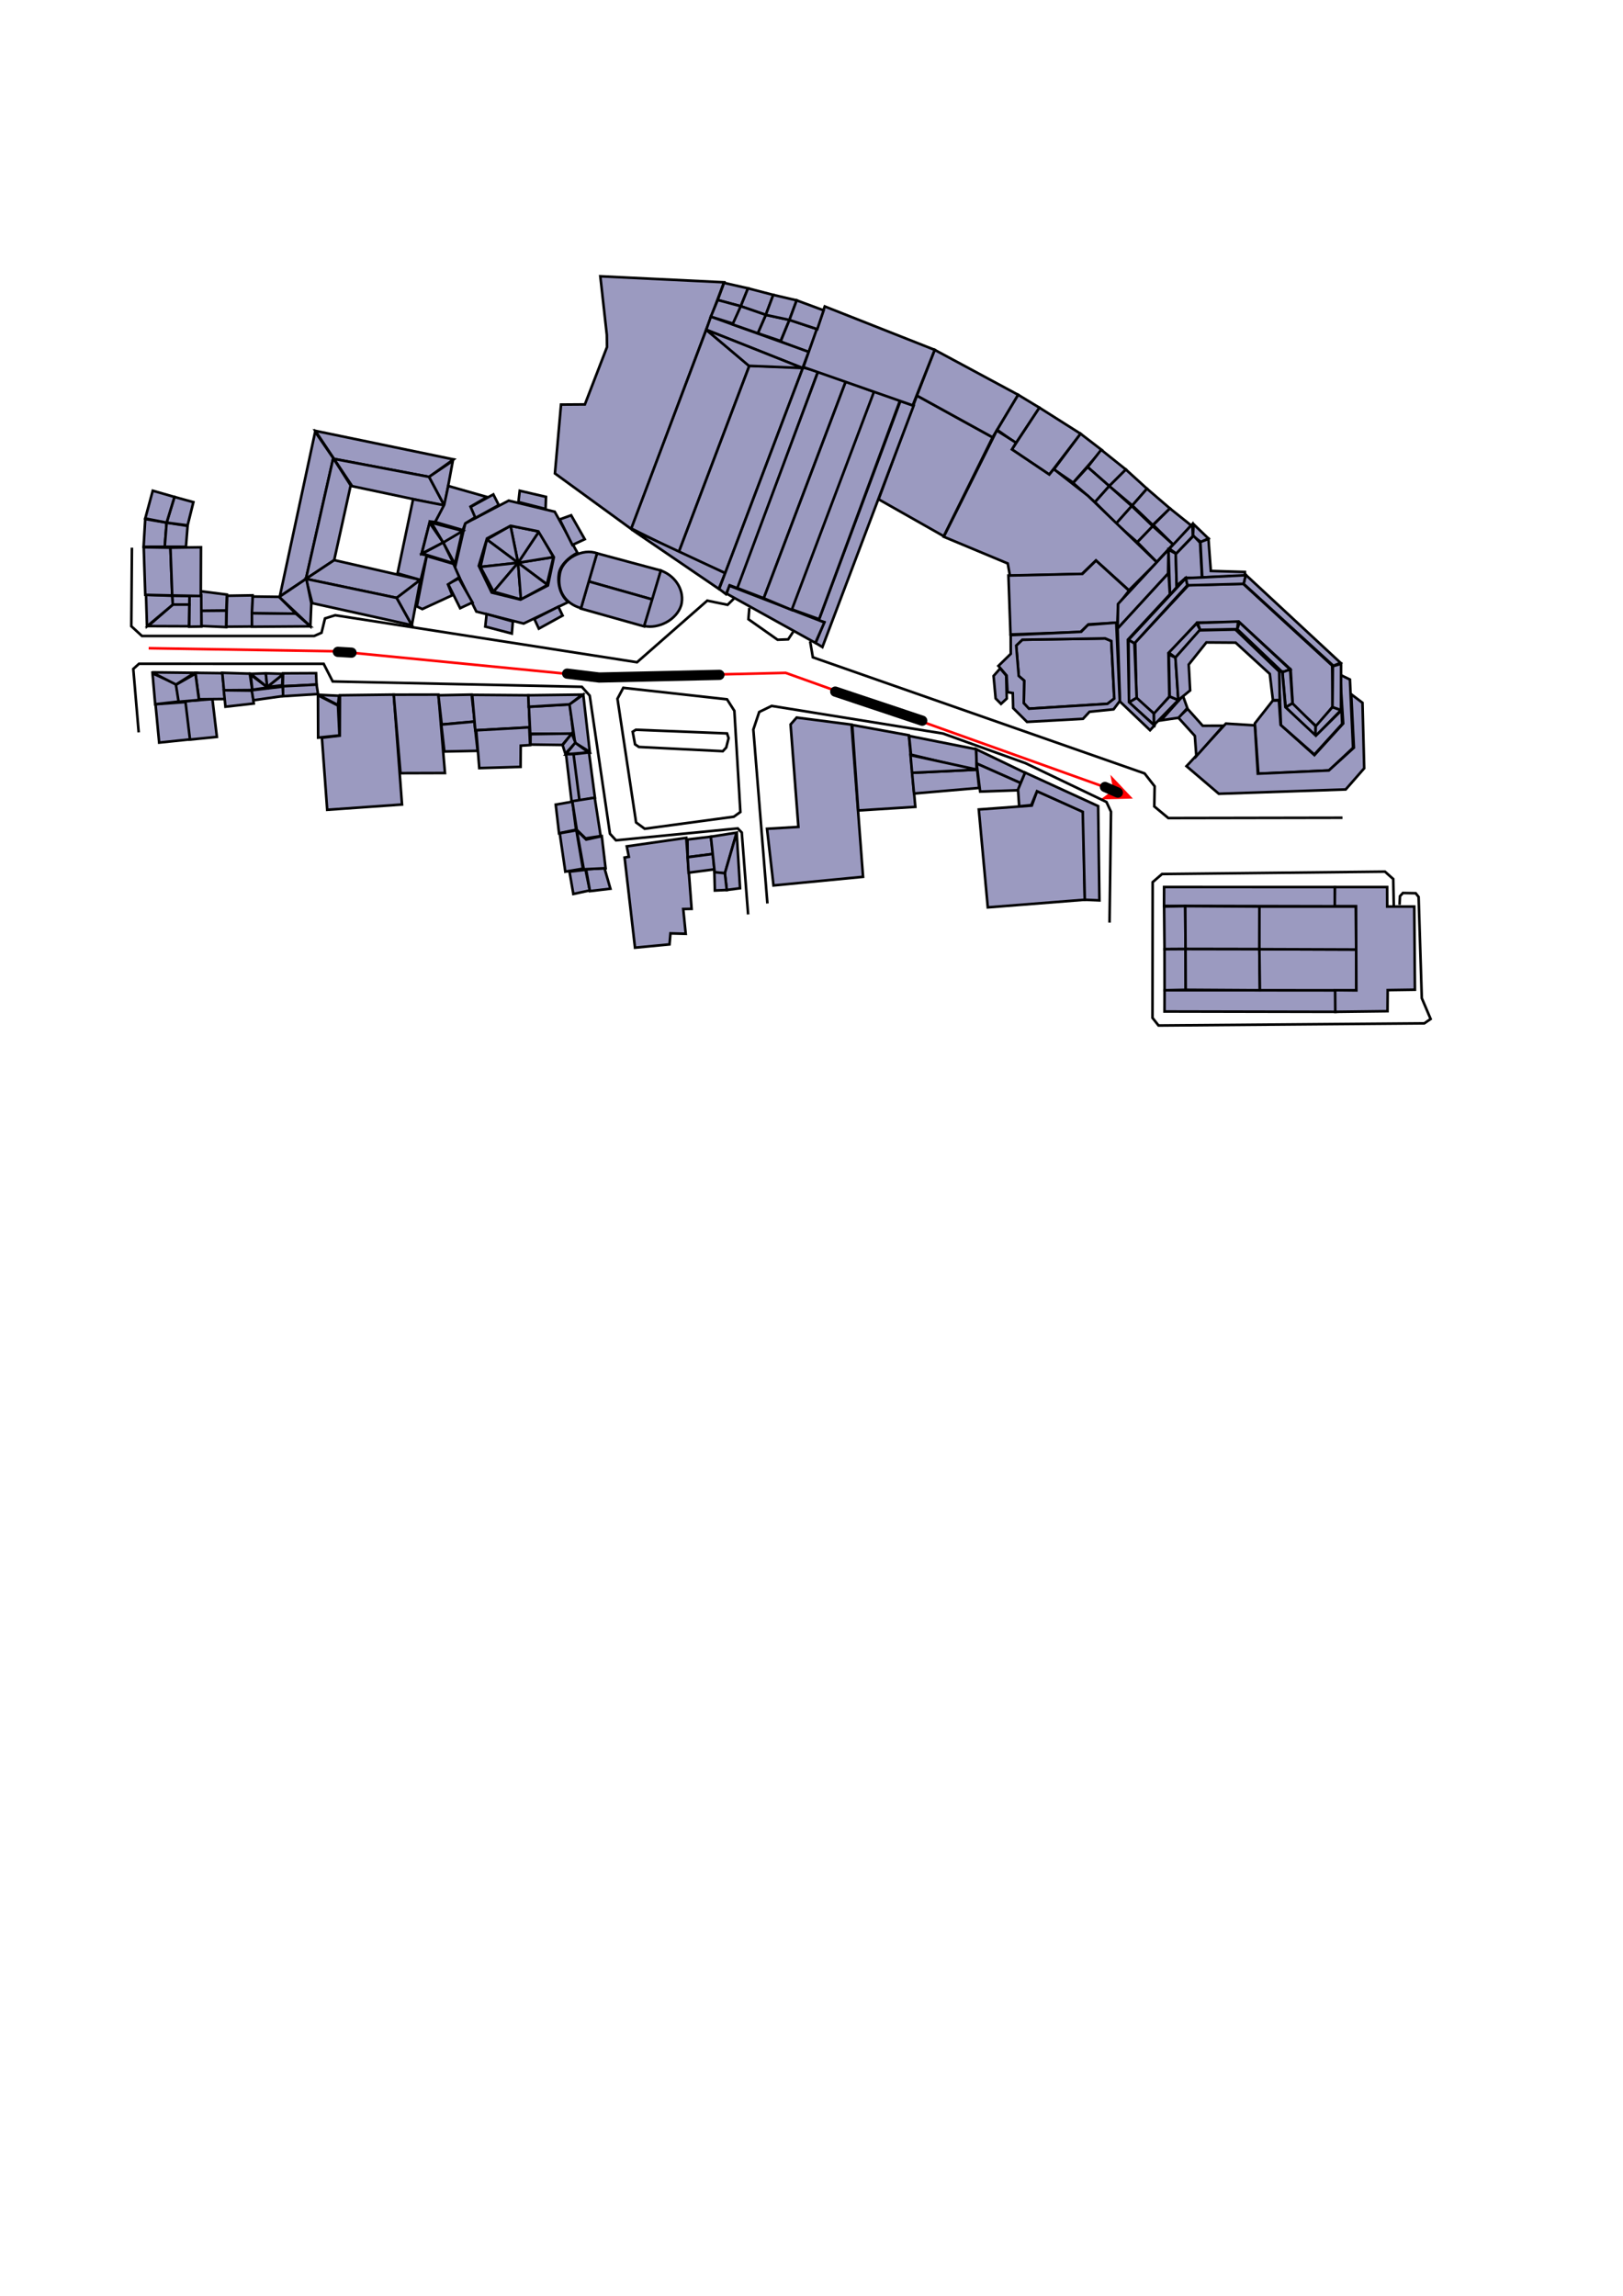 <?xml version="1.0" encoding="UTF-8" standalone="no"?>
<!DOCTYPE svg PUBLIC "-//W3C//DTD SVG 20010904//EN"
"http://www.w3.org/TR/2001/REC-SVG-20010904/DTD/svg10.dtd">
<!-- Created with Sodipodi ("http://www.sodipodi.com/") -->
<svg
   id="svg3212"
   sodipodi:version="0.32"
   width="210mm"
   height="297mm"
   sodipodi:docbase="/home/fs/These/these-0.4/img/interp/xn"
   sodipodi:docname="xn-desc-hh.svg"
   xmlns="http://www.w3.org/2000/svg"
   xmlns:sodipodi="http://sodipodi.sourceforge.net/DTD/sodipodi-0.dtd"
   xmlns:xlink="http://www.w3.org/1999/xlink"
   xmlns:inkscape="http://www.inkscape.org/namespaces/inkscape"
   inkscape:version="0.38cvs">
  <defs
     id="defs3214">
    <defs
       id="defs19246">
      <linearGradient
         id="linearGradient19247">
        <stop
           style="stop-color:#000;stop-opacity:1;"
           offset="0"
           id="stop19248" />
        <stop
           style="stop-color:#fff;stop-opacity:1;"
           offset="1"
           id="stop19249" />
      </linearGradient>
      <linearGradient
         xlink:href="#linearGradient2865"
         id="linearGradient19250" />
      <linearGradient
         xlink:href="#linearGradient2865"
         id="linearGradient19251" />
      <linearGradient
         xlink:href="#linearGradient2865"
         id="linearGradient19252" />
      <linearGradient
         xlink:href="#linearGradient2865"
         id="linearGradient19253" />
      <linearGradient
         xlink:href="#linearGradient2865"
         id="linearGradient19254" />
      <linearGradient
         xlink:href="#linearGradient2865"
         id="linearGradient19255" />
      <linearGradient
         xlink:href="#linearGradient2865"
         id="linearGradient19256" />
    </defs>
    <sodipodi:namedview
       id="namedview19257"
       showgrid="true"
       snaptogrid="false"
       showborder="false" />
  </defs>
  <sodipodi:namedview
     id="base"
     showgrid="true"
     snaptogrid="false"
     inkscape:zoom="1.4824113"
     inkscape:cx="305.53326"
     inkscape:cy="587.27190"
     inkscape:window-width="846"
     inkscape:window-height="818"
     inkscape:window-x="11"
     inkscape:window-y="9"
     gridspacingx="5.5mm"
     gridoriginx="-1.5mm"
     gridoriginy="-1mm" />
  <path
     style="fill:#ff0000;fill-rule:evenodd;stroke-width:1pt;"
     d="M 543.022,378.831 L 553.987,390.45 L 538.259,390.856 L 544.426,386.226 L 543.022,378.831 z "
     id="path3294"
     sodipodi:nodetypes="ccccc" />
  <g
     id="g4040">
    <g
       id="g4028">
      <g
         id="g3017"
         style="">
        <path
           style="fill:none;fill-rule:evenodd;stroke:#000000;stroke-width:1pt;"
           d="M 108.022,435.686 L 18.451,435.842 L 11.26,429.859 L 11.44,419.532 L 6.26,412.89 L -164.326,353.199 L -165.722,344.943"
           id="path19268"
           sodipodi:nodetypes="ccccccc"
           transform="matrix(0.951,0,0,0.951,553.782,-14.501)" />
        <path
           style="fill:none;fill-rule:evenodd;stroke:#000000;stroke-width:1pt;"
           d="M 56.879 350.821 L 54.322 354.663 L 48.88 354.869 L 33.887 344.325 L 34.349 338.519 "
           id="path19269"
           sodipodi:nodetypes="ccccc"
           transform="matrix(0.951,0,0,0.951,333.784,-24.676)" />
        <path
           style="fill:none;fill-rule:evenodd;stroke:#000000;stroke-width:1pt;"
           d="M 57.214,350.821 L 53.987,353.993 L 43.52,351.854 L 7.422,383.52 L -147.787,359.345 L -153.032,360.992 L -154.816,368.348 L -158.613,370.019 L -247.164,370.016 L -252.635,364.988 L -252.328,324.619"
           id="path19270"
           sodipodi:nodetypes="ccccccccccs"
           transform="matrix(0.951,0,0,0.951,304.471,-40.926)" />
      </g>
      <g
         id="g3392">
        <path
           style="fill:none;fill-rule:evenodd;stroke:#000000;stroke-width:1pt;"
           d="M 380.476,422.841 L 377.209,380.719 L 375.138,378.598 L 312.514,384.726 L 309.428,381.344 L 299.018,310.356 L 294.964,305.803 L 166.853,303.051 L 162.212,293.99 L 67.245,293.967 L 64.311,296.625 L 67.092,329.228"
           id="path19262"
           sodipodi:nodetypes="cccccccccccc"
           transform="matrix(0.951,0,0,0.951,4.021,44.99)" />
        <path
           style="fill:none;fill-rule:evenodd;stroke:#000000;stroke-width:1pt;"
           d="M 140.874 375.462 L 141.103 371.018 L 142.601 369.366 L 149.176 369.492 L 150.675 371.395 L 152.314 423.446 L 156.858 434.154 L 153.603 436.389 L 16.941 437.502 L 13.835 433.575 L 13.922 363.792 L 18.744 359.622 L 133.377 358.386 L 137.645 362.208 L 137.912 376.116 "
           id="path19264"
           sodipodi:nodetypes="ccccccccccccccc"
           transform="matrix(0.951,0,0,0.951,550.453,85.352)" />
        <path
           style="fill:none;fill-rule:evenodd;stroke:#000000;stroke-width:1pt;"
           d="M 10.575,432.482 L 3.344,343.067 L 6.366,334.027 L 12.771,330.914 L 100.826,345.099 L 143.328,360.376 L 184.932,380.311 L 187.256,385.319 L 186.518,442.3"
           id="path19263"
           sodipodi:nodetypes="ccccccccc"
           transform="matrix(0.951,0,0,0.951,365.229,30.454)" />
        <g
           id="g19285"
           transform="matrix(0.951,0,0,0.951,18.126,42.378)"
           style="">
          <path
             style="fill:none;fill-rule:evenodd;stroke:black;stroke-opacity:1;stroke-width:1pt;stroke-linejoin:miter;stroke-linecap:butt;fill-opacity:1;"
             d="M 4.422 339.294 L 7.411 333.679 L 60.769 339.598 L 64.534 345.516 L 67.629 397.53 L 64.255 399.95 L 18.427 406.137 L 13.996 402.898 L 4.422 339.294 z "
             id="path19286"
             sodipodi:nodetypes="ccccccccc"
             transform="translate(294.038,-24.608)" />
          <path
             style="fill:none;fill-rule:evenodd;stroke:black;stroke-opacity:1;stroke-width:1pt;stroke-linejoin:miter;stroke-linecap:butt;fill-opacity:1;"
             d="M 12.239 356.274 L 13.88 355.241 L 60.769 357.117 L 61.569 359.531 L 60.352 364.378 L 58.595 366.259 L 15.462 364.09 L 13.457 362.738 L 12.239 356.274 z "
             id="path19287"
             sodipodi:nodetypes="ccccccccc"
             transform="translate(294.038,-24.608)" />
        </g>
      </g>
    </g>
    <g
       id="g3840">
      <g
         id="g3399"
         style="">
        <g
           id="g19336"
           transform="matrix(0.951,0,0,0.951,18.126,42.378)"
           style="">
          <path
             style="fill:#9b9ac0;fill-rule:evenodd;stroke:#000000;stroke-opacity:1;stroke-width:1pt;stroke-linejoin:miter;stroke-linecap:butt;fill-opacity:1;"
             d="M 514.02 238.665 L 513.94 248.552 L 426.136 248.379 L 426.165 238.656 L 514.02 238.665 z "
             id="path19337"
             sodipodi:nodetypes="ccccc"
             transform="translate(153.392,172.836)" />
          <path
             style="fill:#9b9ac0;fill-rule:evenodd;stroke:#000000;stroke-opacity:1;stroke-width:1pt;stroke-linejoin:miter;stroke-linecap:butt;fill-opacity:1;"
             d="M 514.259 238.665 L 514.418 249.747 L 426.375 249.574 L 426.404 238.656 L 514.259 238.665 z "
             id="path19338"
             sodipodi:nodetypes="ccccc"
             transform="translate(153.392,225.915)" />
          <path
             style="fill:#9b9ac0;fill-rule:evenodd;stroke:#000000;stroke-opacity:1;stroke-width:1pt;stroke-linejoin:miter;stroke-linecap:butt;fill-opacity:1;"
             d="M 437.032 195.389 L 437.191 217.469 L 426.375 217.535 L 426.165 195.619 L 437.032 195.389 z "
             id="path19339"
             sodipodi:nodetypes="ccccc"
             transform="translate(153.392,225.915)" />
          <path
             style="fill:#9b9ac0;fill-rule:evenodd;stroke:#000000;stroke-opacity:1;stroke-width:1pt;stroke-linejoin:miter;stroke-linecap:butt;fill-opacity:1;"
             d="M 437.271 238.426 L 437.191 217.469 L 426.375 217.535 L 426.404 238.656 L 437.271 238.426 z "
             id="path19340"
             sodipodi:nodetypes="ccccc"
             transform="translate(153.392,225.915)" />
          <path
             style="fill:#9b9ac0;fill-rule:evenodd;stroke:#000000;stroke-opacity:1;stroke-width:1pt;stroke-linejoin:miter;stroke-linecap:butt;fill-opacity:1;"
             d="M 437.032 195.389 L 437.191 217.469 L 475.15 217.535 L 475.179 195.619 L 437.032 195.389 z "
             id="path19341"
             sodipodi:nodetypes="ccccc"
             transform="translate(153.392,225.915)" />
          <path
             style="fill:#9b9ac0;fill-rule:evenodd;stroke:#000000;stroke-opacity:1;stroke-width:1pt;stroke-linejoin:miter;stroke-linecap:butt;fill-opacity:1;"
             d="M 437.271 238.426 L 437.191 217.469 L 475.15 217.535 L 475.418 238.656 L 437.271 238.426 z "
             id="path19342"
             sodipodi:nodetypes="ccccc"
             transform="translate(153.392,225.915)" />
          <path
             style="fill:#9b9ac0;fill-rule:evenodd;stroke:#000000;stroke-opacity:1;stroke-width:1pt;stroke-linejoin:miter;stroke-linecap:butt;fill-opacity:1;"
             d="M 525.018 238.665 L 524.938 217.708 L 475.15 217.535 L 475.418 238.656 L 525.018 238.665 z "
             id="path19343"
             sodipodi:nodetypes="ccccc"
             transform="translate(153.392,225.915)" />
          <path
             style="fill:#9b9ac0;fill-rule:evenodd;stroke:#000000;stroke-opacity:1;stroke-width:1pt;stroke-linejoin:miter;stroke-linecap:butt;fill-opacity:1;"
             d="M 524.779 195.628 L 524.938 217.708 L 475.15 217.535 L 475.179 195.619 L 524.779 195.628 z "
             id="path19344"
             sodipodi:nodetypes="ccccc"
             transform="translate(153.392,225.915)" />
          <path
             style="fill:#9b9ac0;fill-rule:evenodd;stroke:#000000;stroke-opacity:1;stroke-width:1pt;stroke-linejoin:miter;stroke-linecap:butt;fill-opacity:1;"
             d="M 514.02 185.586 L 513.94 195.41 L 524.859 195.431 L 525.018 238.727 L 514.099 238.618 L 514.179 249.747 L 541.049 249.421 L 541.14 238.575 L 555.141 238.376 L 554.797 195.619 L 540.897 195.621 L 540.864 185.582 L 514.02 185.586 z "
             id="path19345"
             sodipodi:nodetypes="ccccccccccccc"
             transform="translate(153.392,225.915)" />
        </g>
        <g
           id="g2962"
           style="">
          <path
             style="fill:#9b9ac0;fill-rule:evenodd;stroke:#000000;stroke-width:1pt;"
             d="M 148.898 371.784 L 187.373 369.066 L 183.14 312.555 L 155.442 312.895 L 155.363 333.664 L 146.185 334.751 L 148.898 371.784 z "
             id="path19410"
             sodipodi:nodetypes="ccccccc"
             transform="matrix(0.951,0,0,0.951,18.406,42.378)" />
          <path
             style="fill:#9b9ac0;fill-rule:evenodd;stroke:#000000;stroke-width:1pt;"
             d="M 137.124 309.38 L 159.998 309.312 L 156.648 268.99 L 133.66 269.036 L 137.124 309.38 z "
             id="path19411"
             sodipodi:nodetypes="ccccc"
             transform="matrix(0.951,0,0,0.951,65.439,83.811)" />
          <path
             style="fill:#9b9ac0;fill-rule:evenodd;stroke:#000000;stroke-width:1pt;"
             d="M 135.358 284.065 L 152.345 282.525 L 150.761 268.696 L 133.66 269.036 L 135.358 284.065 z "
             id="path19412"
             sodipodi:nodetypes="ccccc"
             transform="matrix(0.951,0,0,0.951,87.276,84.091)" />
          <path
             style="fill:#9b9ac0;fill-rule:evenodd;stroke:#000000;stroke-width:1pt;"
             d="M 135.358 284.065 L 152.345 282.525 L 150.761 268.696 L 133.66 269.036 L 135.358 284.065 z "
             id="path19413"
             sodipodi:nodetypes="ccccc"
             transform="matrix(-0.951,0,0,-0.951,360.689,622.97)" />
          <path
             style="fill:#9b9ac0;fill-rule:evenodd;stroke:#000000;stroke-width:1pt;"
             d="M 123.289 282.299 L 152.345 282.525 L 150.761 264.281 L 122.769 265.798 L 123.289 282.299 z "
             id="path19414"
             sodipodi:nodetypes="ccccc"
             transform="matrix(-0.951,0,0,-0.951,375.807,608.412)" />
          <path
             style="fill:#9b9ac0;fill-rule:evenodd;stroke:#000000;stroke-width:1pt;"
             d="M 132.12 283.771 L 153.228 282.525 L 152.527 268.696 L 130.422 268.742 L 132.12 283.771 z "
             id="path19415"
             sodipodi:nodetypes="ccccc"
             transform="matrix(-0.951,0,0,-0.951,404.363,614.291)" />
          <path
             style="fill:#9b9ac0;fill-rule:evenodd;stroke:#000000;stroke-width:1pt;"
             d="M 126.233 284.36 L 153.522 282.819 L 151.938 263.398 L 130.716 264.032 L 130.626 274.928 L 125.825 275.226 L 126.233 284.36 z "
             id="path19416"
             sodipodi:nodetypes="ccccccc"
             transform="matrix(-0.951,0,0,-0.951,378.886,626.049)" />
          <path
             style="fill:#9b9ac0;fill-rule:evenodd;stroke:#000000;stroke-width:1pt;"
             d="M 134.769 284.654 L 155.877 283.408 L 162.241 278.41 L 134.543 278.75 L 134.769 284.654 z "
             id="path19417"
             sodipodi:nodetypes="ccccc"
             transform="matrix(0.951,0,0,0.951,130.389,74.853)" />
          <path
             style="fill:#9b9ac0;fill-rule:evenodd;stroke:#000000;stroke-width:1pt;"
             d="M 134.769 297.606 L 142.337 302.247 L 138.987 272.817 L 131.894 277.867 L 134.769 297.606 z "
             id="path19418"
             sodipodi:nodetypes="ccccc"
             transform="matrix(0.951,0,0,0.951,153.065,80.172)" />
          <path
             style="fill:#9b9ac0;fill-rule:evenodd;stroke:#000000;stroke-width:1pt;"
             d="M 134.475 284.065 L 150.873 284.291 L 155.765 278.41 L 134.543 278.75 L 134.475 284.065 z "
             id="path19419"
             sodipodi:nodetypes="ccccc"
             transform="matrix(0.951,0,0,0.951,131.509,93.89)" />
          <path
             style="fill:#9b9ac0;fill-rule:evenodd;stroke:#000000;stroke-width:1pt;"
             d="M 210.419 240.206 L 215.632 234.545 L 213.754 229.841 L 209.015 235.774 L 210.419 240.206 z "
             id="path19420"
             sodipodi:nodetypes="ccccc"
             transform="matrix(0.951,0,0,0.951,76.357,140.083)" />
          <path
             style="fill:#9b9ac0;fill-rule:evenodd;stroke:#000000;stroke-width:1pt;"
             d="M 172.741 249.332 L 184.43 248.38 L 177.519 243.427 L 172.741 249.332 z "
             id="path19421"
             sodipodi:nodetypes="cccc"
             transform="matrix(0.951,0,0,0.951,112.472,131.684)" />
          <path
             style="fill:#9b9ac0;fill-rule:evenodd;stroke:#000000;stroke-width:1pt;"
             d="M 207.475 248.154 L 215.632 246.614 L 212.577 223.365 L 204.305 224.294 L 207.475 248.154 z "
             id="path19422"
             sodipodi:nodetypes="ccccc"
             transform="matrix(0.951,0,0,0.951,85.876,155.48)" />
          <path
             style="fill:#9b9ac0;fill-rule:evenodd;stroke:#000000;stroke-width:1pt;"
             d="M 211.596 247.271 L 215.632 246.614 L 212.577 222.776 L 208.72 222.822 L 211.596 247.271 z "
             id="path19423"
             sodipodi:nodetypes="ccccc"
             transform="matrix(0.951,0,0,0.951,78.317,156.88)" />
          <path
             style="fill:#9b9ac0;fill-rule:evenodd;stroke:#000000;stroke-width:1pt;"
             d="M 210.419 237.557 L 219.164 235.723 L 217.287 221.304 L 208.72 222.822 L 210.419 237.557 z "
             id="path19424"
             sodipodi:nodetypes="ccccc"
             transform="matrix(0.951,0,0,0.951,73.278,181.516)" />
          <path
             style="fill:#9b9ac0;fill-rule:evenodd;stroke:#000000;stroke-width:1pt;"
             d="M 211.596 239.323 L 220.636 237.784 L 217.287 218.066 L 208.72 219.584 L 211.596 239.323 z "
             id="path19425"
             sodipodi:nodetypes="ccccc"
             transform="matrix(0.951,0,0,0.951,75.237,198.594)" />
          <path
             style="fill:#9b9ac0;fill-rule:evenodd;stroke:#000000;stroke-width:1pt;"
             d="M 207.77 235.497 L 212.289 239.878 L 220.047 238.667 L 216.993 218.949 L 205.482 220.762 L 207.77 235.497 z "
             id="path19426"
             sodipodi:nodetypes="cccccc"
             transform="matrix(0.951,0,0,0.951,84.476,181.796)" />
          <path
             style="fill:#9b9ac0;fill-rule:evenodd;stroke:#000000;stroke-width:1pt;"
             d="M 223.959 235.202 L 232.41 233.368 L 230.239 222.776 L 221.966 223.705 L 223.959 235.202 z "
             id="path19427"
             sodipodi:nodetypes="ccccc"
             transform="matrix(0.951,0,0,0.951,67.399,213.431)" />
          <path
             style="fill:#9b9ac0;fill-rule:evenodd;stroke:#000000;stroke-width:1pt;"
             d="M 204.238 236.674 L 214.749 235.429 L 211.694 224.836 L 202.244 225.471 L 204.238 236.674 z "
             id="path19428"
             sodipodi:nodetypes="ccccc"
             transform="matrix(0.951,0,0,0.951,94.275,210.632)" />
          <path
             style="fill:#9b9ac0;fill-rule:evenodd;stroke:#000000;stroke-width:1pt;"
             d="M 189.814 234.614 L 194.628 229.87 L 202.68 231.602 L 204.63 215.122 L 193.413 214.581 L 189.814 234.614 z "
             id="path19432"
             sodipodi:nodetypes="cccccc"
             transform="matrix(0.951,0,0,-0.951,101.553,629.096)" />
          <path
             style="fill:#9b9ac0;fill-rule:evenodd;stroke:#000000;stroke-width:1pt;"
             d="M 198.236 232.58 L 212.279 231.182 L 209.985 211.736 L 195.844 212.845 L 198.236 232.58 z "
             id="path19466"
             sodipodi:nodetypes="ccccc"
             transform="matrix(0.951,0,0,0.951,-95.818,140.447)" />
          <path
             style="fill:#9b9ac0;fill-rule:evenodd;stroke:#000000;stroke-width:1pt;"
             d="M 203.618 232.58 L 219.455 230.926 L 217.16 211.736 L 201.738 212.845 L 203.618 232.58 z "
             id="path19467"
             sodipodi:nodetypes="ccccc"
             transform="matrix(0.951,0,0,0.951,-115.803,141.909)" />
          <path
             style="fill:#9b9ac0;fill-rule:evenodd;stroke:#000000;stroke-width:1pt;"
             d="M 207.205 233.349 L 220.48 233.232 L 219.21 219.937 L 205.325 219.764 L 207.205 233.349 z "
             id="path19468"
             sodipodi:nodetypes="ccccc"
             transform="matrix(0.951,0,0,0.951,-99.717,119.975)" />
          <path
             style="fill:#9b9ac0;fill-rule:evenodd;stroke:#000000;stroke-width:1pt;"
             d="M 213.611 233.349 L 225.861 231.951 L 224.335 223.012 L 212.244 217.458 L 213.611 233.349 z "
             id="path19469"
             sodipodi:nodetypes="ccccc"
             transform="matrix(0.951,0,0,0.951,-127.257,122.412)" />
          <path
             style="fill:#9b9ac0;fill-rule:evenodd;stroke:#000000;stroke-width:1pt;"
             d="M 209.768 234.118 L 220.224 233.232 L 218.441 219.681 L 208.4 225.402 L 209.768 234.118 z "
             id="path19470"
             sodipodi:nodetypes="ccccc"
             transform="matrix(0.951,0,0,0.951,-112.147,120.462)" />
          <path
             style="fill:#9b9ac0;fill-rule:evenodd;stroke:#000000;stroke-width:1pt;"
             d="M 203.874 240.012 L 218.43 239.895 L 217.16 231.468 L 203.019 231.039 L 203.874 240.012 z "
             id="path19471"
             sodipodi:nodetypes="ccccc"
             transform="matrix(0.951,0,0,0.951,-84.363,109.251)" />
          <path
             style="fill:#9b9ac0;fill-rule:evenodd;stroke:#000000;stroke-width:1pt;"
             d="M 203.361 215.411 L 217.917 213.757 L 217.16 207.124 L 202.506 206.952 L 203.361 215.411 z "
             id="path19472"
             sodipodi:nodetypes="ccccc"
             transform="matrix(0.951,0,0,0.951,-83.145,140.69)" />
          <path
             style="fill:#9b9ac0;fill-rule:evenodd;stroke:#000000;stroke-width:1pt;"
             d="M 202.08 242.062 L 219.455 241.176 L 219.21 235.312 L 202.25 235.395 L 202.08 242.062 z "
             id="path19473"
             sodipodi:nodetypes="ccccc"
             transform="matrix(0.951,0,0,0.951,-53.899,105.352)" />
          <path
             style="fill:#9b9ac0;fill-rule:evenodd;stroke:#000000;stroke-width:1pt;"
             d="M 201.311 234.118 L 219.455 232.976 L 218.698 228.137 L 201.481 228.989 L 201.311 234.118 z "
             id="path19474"
             sodipodi:nodetypes="ccccc"
             transform="matrix(0.951,0,0,0.951,-53.168,117.781)" />
          <path
             style="fill:#9b9ac0;fill-rule:evenodd;stroke:#000000;stroke-width:1pt;"
             d="M 201.824 225.149 L 217.149 222.982 L 216.904 218.143 L 200.969 220.02 L 201.824 225.149 z "
             id="path19475"
             sodipodi:nodetypes="ccccc"
             transform="matrix(0.951,0,0,0.951,-68.034,128.261)" />
          <path
             style="fill:#9b9ac0;fill-rule:evenodd;stroke:#000000;stroke-width:1pt;"
             d="M 216.43 235.399 L 227.399 234.257 L 226.641 218.912 L 216.344 213.614 L 216.43 235.399 z "
             id="path19476"
             sodipodi:nodetypes="ccccc"
             transform="matrix(0.951,0,0,0.951,-50.243,136.791)" />
          <path
             style="fill:#9b9ac0;fill-rule:evenodd;stroke:#000000;stroke-width:1pt;"
             d="M 210.28 243.343 L 218.174 242.201 L 209.425 235.652 L 210.28 243.343 z "
             id="path19477"
             sodipodi:nodetypes="cccc"
             transform="matrix(0.951,0,0,0.951,-76.564,105.839)" />
          <path
             style="fill:#9b9ac0;fill-rule:evenodd;stroke:#000000;stroke-width:1pt;"
             d="M 216.43 247.443 L 217.149 254.501 L 208.656 247.696 L 216.43 247.443 z "
             id="path19478"
             sodipodi:nodetypes="cccc"
             transform="matrix(0.951,0,0,0.951,-75.833,93.897)" />
          <path
             style="fill:#9b9ac0;fill-rule:evenodd;stroke:#000000;stroke-width:1pt;"
             d="M 216.43 247.443 L 217.149 254.501 L 225.569 247.696 L 216.43 247.443 z "
             id="path19479"
             sodipodi:nodetypes="cccc"
             transform="matrix(0.951,0,0,0.951,-75.833,93.897)" />
          <path
             style="fill:#9b9ac0;fill-rule:evenodd;stroke:#000000;stroke-width:1pt;"
             d="M 224.886 253.593 L 217.149 254.501 L 225.056 248.209 L 224.886 253.593 z "
             id="path19480"
             sodipodi:nodetypes="cccc"
             transform="matrix(0.951,0,0,0.951,-75.833,93.897)" />
          <path
             style="fill:#9b9ac0;fill-rule:evenodd;stroke:#000000;stroke-width:1pt;"
             d="M 179.786 247.187 L 170.255 253.22 L 157.918 246.928 L 179.786 247.187 z "
             id="path19481"
             sodipodi:nodetypes="cccc"
             transform="matrix(0.951,0,0,0.951,-75.833,93.897)" />
          <path
             style="fill:#9b9ac0;fill-rule:evenodd;stroke:#000000;stroke-width:1pt;"
             d="M 254.099 258.975 L 253.537 263.726 L 243.25 258.459 L 254.099 258.975 z "
             id="path19482"
             sodipodi:nodetypes="cccc"
             transform="matrix(0.951,0,0,0.951,-75.833,93.897)" />
        </g>
        <g
           id="g3000">
          <path
             style="fill:#9b9ac0;fill-rule:evenodd;stroke:#000000;stroke-width:1pt;"
             d="M 248.097 228.432 L 230.35 230.131 L 224.996 183.772 L 227.176 183.405 L 226.118 178.034 L 256.7 173.664 L 259.463 210.173 L 255.15 210.249 L 256.429 222.982 L 248.584 222.763 L 248.097 228.432 z "
             id="path19489"
             sodipodi:nodetypes="ccccccccccc"
             transform="matrix(0.951,0,0,0.951,91.475,244.507)" />
          <path
             style="fill:#9b9ac0;fill-rule:evenodd;stroke:#000000;stroke-width:1pt;"
             d="M 270.468 181.923 L 257.432 183.622 L 257.32 174.502 L 269.358 173.075 L 270.468 181.923 z "
             id="path19492"
             sodipodi:nodetypes="ccccc"
             transform="matrix(0.951,0,0,0.951,91.475,244.507)" />
          <path
             style="fill:#9b9ac0;fill-rule:evenodd;stroke:#000000;stroke-width:1pt;"
             d="M 270.468 181.923 L 257.432 183.622 L 257.909 191.575 L 271.124 189.853 L 270.468 181.923 z "
             id="path19493"
             sodipodi:nodetypes="ccccc"
             transform="matrix(0.951,0,0,0.951,91.475,244.507)" />
          <path
             style="fill:#9b9ac0;fill-rule:evenodd;stroke:#000000;stroke-width:1pt;"
             d="M 271.351 191.637 L 276.565 191.864 L 282.635 170.97 L 269.358 173.075 L 271.351 191.637 z "
             id="path19494"
             sodipodi:nodetypes="ccccc"
             transform="matrix(0.951,0,0,0.951,91.475,244.507)" />
          <path
             style="fill:#9b9ac0;fill-rule:evenodd;stroke:#000000;stroke-width:1pt;"
             d="M 277.533 200.468 L 276.565 191.864 L 282.635 170.97 L 284.37 199.567 L 277.533 200.468 z "
             id="path19495"
             sodipodi:nodetypes="ccccc"
             transform="matrix(0.951,0,0,0.951,91.475,244.507)" />
          <path
             style="fill:#9b9ac0;fill-rule:evenodd;stroke:#000000;stroke-width:1pt;"
             d="M 277.533 200.468 L 276.565 191.864 L 271.155 191.281 L 271.418 200.744 L 277.533 200.468 z "
             id="path19496"
             sodipodi:nodetypes="ccccc"
             transform="matrix(0.951,0,0,0.951,91.475,244.507)" />
        </g>
        <g
           id="g3007">
          <path
             style="fill:#9b9ac0;fill-rule:evenodd;stroke:#000000;stroke-width:1pt;"
             d="M 341.7 115.452 L 347.614 193.697 L 301.579 198.135 L 298.237 168.995 L 314.371 168.042 L 310.354 115.353 L 313.471 111.815 L 341.7 115.452 z "
             id="path19523"
             sodipodi:nodetypes="cccccccc"
             transform="matrix(0.951,0,0,0.951,91.475,244.507)" />
          <path
             style="fill:#9b9ac0;fill-rule:evenodd;stroke:#000000;stroke-width:1pt;"
             d="M 374.5 157.734 L 371.189 120.921 L 342.067 115.622 L 345.121 159.586 L 374.5 157.734 z "
             id="path19524"
             sodipodi:nodetypes="ccccc"
             transform="matrix(0.951,0,0,0.951,91.475,244.507)" />
          <path
             style="fill:#9b9ac0;fill-rule:evenodd;stroke:#000000;stroke-width:1pt;"
             d="M 406.019 139.027 L 405.783 128.096 L 371.28 121.26 L 372.284 130.886 L 406.019 139.027 z "
             id="path19525"
             sodipodi:nodetypes="ccccc"
             transform="matrix(0.951,0,0,0.951,91.475,244.507)" />
          <path
             style="fill:#9b9ac0;fill-rule:evenodd;stroke:#000000;stroke-width:1pt;"
             d="M 407.3 147.996 L 406.296 138.602 L 372.818 140.223 L 373.822 150.874 L 407.3 147.996 z "
             id="path19526"
             sodipodi:nodetypes="ccccc"
             transform="matrix(0.951,0,0,0.951,91.475,244.507)" />
          <path
             style="fill:#9b9ac0;fill-rule:evenodd;stroke:#000000;stroke-width:1pt;"
             d="M 406.296 138.602 L 372.818 140.223 L 372.028 131.143 L 406.296 138.602 z "
             id="path19527"
             sodipodi:nodetypes="cccc"
             transform="matrix(0.951,0,0,0.951,91.475,244.507)" />
          <path
             style="fill:#9b9ac0;fill-rule:evenodd;stroke:#000000;stroke-width:1pt;"
             d="M 406.019 135.44 L 405.783 128.096 L 430.987 140.223 L 428.66 145.492 L 406.019 135.44 z "
             id="path19528"
             sodipodi:nodetypes="ccccc"
             transform="matrix(0.951,0,0,0.951,91.475,244.507)" />
          <path
             style="fill:#9b9ac0;fill-rule:evenodd;stroke:#000000;stroke-width:1pt;"
             d="M 406.019 135.44 L 407.833 149.878 L 427.399 149.192 L 428.66 145.492 L 406.019 135.44 z "
             id="path19529"
             sodipodi:nodetypes="ccccc"
             transform="matrix(0.951,0,0,0.951,91.475,244.507)" />
          <path
             style="fill:#9b9ac0;fill-rule:evenodd;stroke:#000000;stroke-width:1pt;"
             d="M 460.857 160.296 L 461.647 205.484 L 411.768 209.412 L 407.135 159.074 L 434.403 157.073 L 437.071 149.691 L 460.857 160.296 z "
             id="path19531"
             sodipodi:nodetypes="ccccccc"
             transform="matrix(0.951,0,0,0.951,91.475,244.507)" />
          <path
             style="fill:#9b9ac0;fill-rule:evenodd;stroke:#000000;stroke-width:1pt;"
             d="M 460.601 160.296 L 461.647 205.484 L 469.169 205.825 L 468.518 157.337 L 430.967 140.111 L 427.304 148.848 L 427.906 157.445 L 434.147 156.817 L 437.071 149.691 L 460.601 160.296 z "
             id="path19532"
             sodipodi:nodetypes="cccccccccc"
             transform="matrix(0.951,0,0,0.951,91.475,244.507)" />
        </g>
      </g>
      <g
         id="g3181"
         style="">
        <g
           id="g2910">
          <g
             id="g19547"
             transform="matrix(0.951,0,0,0.951,18.126,42.378)"
             style="">
            <path
               style="fill:#9b9ac0;fill-rule:evenodd;stroke:#000000;stroke-opacity:1;stroke-width:1pt;stroke-linejoin:miter;stroke-linecap:butt;fill-opacity:1;"
               d="M 102.944 147.803 L 151.842 157.057 L 164.416 148.063 L 93.36 133.388 L 102.944 147.803 z "
               id="path19548"
               sodipodi:nodetypes="ccccc"
               transform="translate(49.746,43.565)" />
            <path
               style="fill:#9b9ac0;fill-rule:evenodd;stroke:#000000;stroke-opacity:1;stroke-width:1pt;stroke-linejoin:miter;stroke-linecap:butt;fill-opacity:1;"
               d="M 102.556 147.415 L 88.531 209.491 L 75.082 218.497 L 93.266 133.871 L 102.556 147.415 z "
               id="path19549"
               sodipodi:nodetypes="ccccc"
               transform="translate(49.746,43.565)" />
            <path
               style="fill:#9b9ac0;fill-rule:evenodd;stroke:#000000;stroke-opacity:1;stroke-width:1pt;stroke-linejoin:miter;stroke-linecap:butt;fill-opacity:1;"
               d="M 102.944 147.803 L 151.842 157.057 L 159.755 171.888 L 112.298 161.836 L 102.944 147.803 z "
               id="path19550"
               sodipodi:nodetypes="ccccc"
               transform="translate(49.746,43.565)" />
            <path
               style="fill:#9b9ac0;fill-rule:evenodd;stroke:#000000;stroke-opacity:1;stroke-width:1pt;stroke-linejoin:miter;stroke-linecap:butt;fill-opacity:1;"
               d="M 102.556 147.415 L 88.531 209.491 L 103.048 199.854 L 111.521 161.448 L 102.556 147.415 z "
               id="path19551"
               sodipodi:nodetypes="ccccc"
               transform="translate(49.746,43.565)" />
            <path
               style="fill:#9b9ac0;fill-rule:evenodd;stroke:#000000;stroke-opacity:1;stroke-width:1pt;stroke-linejoin:miter;stroke-linecap:butt;fill-opacity:1;"
               d="M 135.182 219.27 L 88.531 209.491 L 103.048 199.854 L 147.395 209.999 L 135.182 219.27 z "
               id="path19552"
               sodipodi:nodetypes="ccccc"
               transform="translate(49.746,43.565)" />
            <path
               style="fill:#9b9ac0;fill-rule:evenodd;stroke:#000000;stroke-opacity:1;stroke-width:1pt;stroke-linejoin:miter;stroke-linecap:butt;fill-opacity:1;"
               d="M 135.182 219.27 L 88.531 209.491 L 91.784 221.993 L 142.982 233.303 L 135.182 219.27 z "
               id="path19553"
               sodipodi:nodetypes="ccccc"
               transform="translate(49.746,43.565)" />
            <path
               style="fill:#9b9ac0;fill-rule:evenodd;stroke:#000000;stroke-opacity:1;stroke-width:1pt;stroke-linejoin:miter;stroke-linecap:butt;fill-opacity:1;"
               d="M 55.318 346.386 L 88.185 355.229 L 92.5 340.797 L 59.459 331.439 L 55.318 346.386 z "
               id="path19554"
               sodipodi:nodetypes="ccccc"
               transform="matrix(-1,0,0,-1,376.078,595.148)" />
            <path
               style="fill:#9b9ac0;fill-rule:evenodd;stroke:#000000;stroke-opacity:1;stroke-width:1pt;stroke-linejoin:miter;stroke-linecap:butt;fill-opacity:1;"
               d="M 63.863 317.644 L 96.415 326.803 L 92.5 340.797 L 59.459 331.439 L 63.863 317.644 z "
               id="path19555"
               sodipodi:nodetypes="ccccc"
               transform="matrix(-1,0,0,-1,376.078,595.148)" />
            <path
               style="fill:#9b9ac0;fill-rule:evenodd;stroke:#000000;stroke-opacity:1;stroke-width:1pt;stroke-linejoin:miter;stroke-linecap:butt;fill-opacity:1;"
               d="M 151.842 157.057 L 159.755 171.888 L 164.061 148.767 L 151.842 157.057 z "
               id="path19556"
               sodipodi:nodetypes="cccc"
               transform="translate(49.746,43.565)" />
            <path
               style="fill:#9b9ac0;fill-rule:evenodd;stroke:#000000;stroke-opacity:1;stroke-width:1pt;stroke-linejoin:miter;stroke-linecap:butt;fill-opacity:1;"
               d="M 135.182 219.27 L 147.391 209.949 L 142.982 233.303 L 135.182 219.27 z "
               id="path19557"
               sodipodi:nodetypes="cccc"
               transform="translate(49.746,43.565)" />
            <path
               style="fill:#9b9ac0;fill-rule:evenodd;stroke:#000000;stroke-opacity:1;stroke-width:1pt;stroke-linejoin:miter;stroke-linecap:butt;fill-opacity:1;"
               d="M 147.532 210.072 L 150.66 197.395 L 147.893 196.762 L 152.301 179.983 L 154.951 180.307 L 159.727 171.663 L 143.611 168.557 L 135.617 206.68 L 147.532 210.072 z "
               id="path19558"
               sodipodi:nodetypes="ccccccccc"
               transform="translate(49.746,43.565)" />
            <path
               style="fill:#9b9ac0;fill-rule:evenodd;stroke:#000000;stroke-opacity:1;stroke-width:1pt;stroke-linejoin:miter;stroke-linecap:butt;fill-opacity:1;"
               d="M 55.318 346.386 C 47.31 343.471 42.942 335.565 44.861 328.493 C 47.302 320.77 56.801 316.26 63.876 317.873 L 55.318 346.386 z "
               id="path19559"
               sodipodi:nodetypes="cscc"
               transform="matrix(-1,0,0,-1,376.078,595.148)" />
            <path
               style="fill:#9b9ac0;fill-rule:evenodd;stroke:#000000;stroke-opacity:1;stroke-width:1pt;stroke-linejoin:miter;stroke-linecap:butt;fill-opacity:1;"
               d="M 88.129 355.22 C 95.264 357.984 106.252 352.724 107.328 344.267 C 108.717 336.146 104.756 329.511 96.371 327.022 L 88.129 355.22 z "
               id="path19560"
               sodipodi:nodetypes="cscc"
               transform="matrix(-1,0,0,-1,376.078,595.148)" />
            <path
               style="fill:#9b9ac0;fill-rule:evenodd;stroke:#000000;stroke-opacity:1;stroke-width:1pt;stroke-linejoin:miter;stroke-linecap:butt;fill-opacity:1;"
               d="M 151.842 157.057 L 166.696 168.102 L 170.055 154.13 L 151.842 157.057 z "
               id="path19561"
               sodipodi:nodetypes="cccc"
               transform="translate(95.492,87.733)" />
            <path
               style="fill:#9b9ac0;fill-rule:evenodd;stroke:#000000;stroke-opacity:1;stroke-width:1pt;stroke-linejoin:miter;stroke-linecap:butt;fill-opacity:1;"
               d="M 151.842 157.057 L 162.595 140.97 L 170.055 154.13 L 151.842 157.057 z "
               id="path19562"
               sodipodi:nodetypes="cccc"
               transform="translate(95.492,87.733)" />
            <path
               style="fill:#9b9ac0;fill-rule:evenodd;stroke:#000000;stroke-opacity:1;stroke-width:1pt;stroke-linejoin:miter;stroke-linecap:butt;fill-opacity:1;"
               d="M 151.842 157.057 L 162.595 140.97 L 147.971 138.04 L 151.842 157.057 z "
               id="path19563"
               sodipodi:nodetypes="cccc"
               transform="translate(95.492,87.733)" />
            <path
               style="fill:#9b9ac0;fill-rule:evenodd;stroke:#000000;stroke-opacity:1;stroke-width:1pt;stroke-linejoin:miter;stroke-linecap:butt;fill-opacity:1;"
               d="M 151.842 157.057 L 135.778 145.071 L 147.971 138.04 L 151.842 157.057 z "
               id="path19564"
               sodipodi:nodetypes="cccc"
               transform="translate(95.492,87.733)" />
            <path
               style="fill:#9b9ac0;fill-rule:evenodd;stroke:#000000;stroke-opacity:1;stroke-width:1pt;stroke-linejoin:miter;stroke-linecap:butt;fill-opacity:1;"
               d="M 151.842 157.057 L 135.778 145.071 L 132.512 159.178 L 151.842 157.057 z "
               id="path19565"
               sodipodi:nodetypes="cccc"
               transform="translate(95.492,87.733)" />
            <path
               style="fill:#9b9ac0;fill-rule:evenodd;stroke:#000000;stroke-opacity:1;stroke-width:1pt;stroke-linejoin:miter;stroke-linecap:butt;fill-opacity:1;"
               d="M 151.842 157.057 L 139.248 171.888 L 132.512 159.178 L 151.842 157.057 z "
               id="path19566"
               sodipodi:nodetypes="cccc"
               transform="translate(95.492,87.733)" />
            <path
               style="fill:#9b9ac0;fill-rule:evenodd;stroke:#000000;stroke-opacity:1;stroke-width:1pt;stroke-linejoin:miter;stroke-linecap:butt;fill-opacity:1;"
               d="M 151.842 157.057 L 139.248 171.888 L 153.334 175.899 L 151.842 157.057 z "
               id="path19567"
               sodipodi:nodetypes="cccc"
               transform="translate(95.492,87.733)" />
            <path
               style="fill:#9b9ac0;fill-rule:evenodd;stroke:#000000;stroke-opacity:1;stroke-width:1pt;stroke-linejoin:miter;stroke-linecap:butt;fill-opacity:1;"
               d="M 151.842 157.057 L 167.011 168.418 L 153.334 175.899 L 151.842 157.057 z "
               id="path19568"
               sodipodi:nodetypes="cccc"
               transform="translate(95.492,87.733)" />
            <path
               style="font-size:12;fill:#9b9ac0;fill-opacity:1;fill-rule:evenodd;stroke:#000000;stroke-width:1pt;"
               d="M 227.143 246.367 L 233.781 260.092 L 248.622 263.722 L 262.712 256.443 L 265.76 241.908 L 257.767 228.635 L 243.463 225.773 L 231.359 232.284 L 227.143 246.367 z M 214.838 247.63 L 225.894 269.873 L 250.199 276.027 L 273.202 264.962 C 269.254 261.804 267.561 255.96 268.298 250.754 C 268.641 246.525 273.337 241.807 277.907 239.7 L 266.206 218.54 L 242.517 212.839 L 220.159 224.555 L 214.838 247.63 z "
               id="path19569"
               transform="translate(0,-3.051758e-5)" />
            <path
               style="fill:#9b9ac0;fill-rule:evenodd;stroke:#000000;stroke-opacity:1;stroke-width:1pt;stroke-linejoin:miter;stroke-linecap:butt;fill-opacity:1;"
               d="M 94.439 362.476 L 101.436 374.789 L 107.328 372.661 L 100.788 359.518 L 94.439 362.476 z "
               id="path19570"
               sodipodi:nodetypes="ccccc"
               transform="matrix(-1,0,0,-1,376.078,595.148)" />
            <path
               style="fill:#9b9ac0;fill-rule:evenodd;stroke:#000000;stroke-opacity:1;stroke-width:1pt;stroke-linejoin:miter;stroke-linecap:butt;fill-opacity:1;"
               d="M 127.88 387.4 L 114.371 384.254 L 114.584 378.024 L 128.551 381.602 L 127.88 387.4 z "
               id="path19571"
               sodipodi:nodetypes="ccccc"
               transform="matrix(-1,0,0,-1,376.078,595.148)" />
            <path
               style="fill:#9b9ac0;fill-rule:evenodd;stroke:#000000;stroke-opacity:1;stroke-width:1pt;stroke-linejoin:miter;stroke-linecap:butt;fill-opacity:1;"
               d="M 144.916 323.987 L 131.407 320.21 L 131.936 313.98 L 145.587 317.558 L 144.916 323.987 z "
               id="path19572"
               sodipodi:nodetypes="ccccc"
               transform="matrix(-1,0,0,-1,376.078,595.148)" />
            <path
               style="fill:#9b9ac0;fill-rule:evenodd;stroke:#000000;stroke-opacity:1;stroke-width:1pt;stroke-linejoin:miter;stroke-linecap:butt;fill-opacity:1;"
               d="M 152.173 329.981 L 159.17 342.294 L 164.747 339.535 L 158.522 327.023 L 152.173 329.981 z "
               id="path19573"
               sodipodi:nodetypes="ccccc"
               transform="matrix(-1,0,0,-1,376.078,595.148)" />
            <path
               style="fill:#9b9ac0;fill-rule:evenodd;stroke:#000000;stroke-opacity:1;stroke-width:1pt;stroke-linejoin:miter;stroke-linecap:butt;fill-opacity:1;"
               d="M 108.004 327.773 L 120.365 321.472 L 118.054 316.504 L 105.835 323.237 L 108.004 327.773 z "
               id="path19574"
               sodipodi:nodetypes="ccccc"
               transform="matrix(-1,0,0,-1,376.078,595.148)" />
            <path
               style="fill:#9b9ac0;fill-rule:evenodd;stroke:#000000;stroke-opacity:1;stroke-width:1pt;stroke-linejoin:miter;stroke-linecap:butt;fill-opacity:1;"
               d="M 141.446 385.508 L 153.491 378.891 L 150.865 373.292 L 138.646 380.025 L 141.446 385.508 z "
               id="path19575"
               sodipodi:nodetypes="ccccc"
               transform="matrix(-1,0,0,-1,376.078,595.148)" />
            <path
               style="fill:#9b9ac0;fill-rule:evenodd;stroke:#000000;stroke-opacity:1;stroke-width:1pt;stroke-linejoin:miter;stroke-linecap:butt;fill-opacity:1;"
               d="M 159.098 190.814 L 165.118 201.859 L 169.109 184.102 L 159.098 190.814 z "
               id="path19576"
               sodipodi:nodetypes="cccc"
               transform="translate(49.746,43.565)" />
            <path
               style="fill:#9b9ac0;fill-rule:evenodd;stroke:#000000;stroke-opacity:1;stroke-width:1pt;stroke-linejoin:miter;stroke-linecap:butt;fill-opacity:1;"
               d="M 159.098 190.814 L 148.081 196.495 L 152.073 180.631 L 159.098 190.814 z "
               id="path19577"
               sodipodi:nodetypes="cccc"
               transform="translate(49.746,43.565)" />
            <path
               style="fill:#9b9ac0;fill-rule:evenodd;stroke:#000000;stroke-opacity:1;stroke-width:1pt;stroke-linejoin:miter;stroke-linecap:butt;fill-opacity:1;"
               d="M 159.098 190.814 L 169.219 184.822 L 153.019 180.631 L 159.098 190.814 z "
               id="path19578"
               sodipodi:nodetypes="cccc"
               transform="translate(49.746,43.565)" />
            <path
               style="fill:#9b9ac0;fill-rule:evenodd;stroke:#000000;stroke-opacity:1;stroke-width:1pt;stroke-linejoin:miter;stroke-linecap:butt;fill-opacity:1;"
               d="M 159.098 190.814 L 148.396 196.495 L 164.377 201.453 L 159.098 190.814 z "
               id="path19579"
               sodipodi:nodetypes="cccc"
               transform="translate(49.746,43.565)" />
            <path
               style="fill:#9b9ac0;fill-rule:evenodd;stroke:#000000;stroke-opacity:1;stroke-width:1pt;stroke-linejoin:miter;stroke-linecap:butt;fill-opacity:1;"
               d="M 145.532 223.625 L 150.604 197.757 L 164.377 201.768 L 167.385 208.641 L 161.559 212.359 L 163.788 217.902 L 148.35 225.023 L 145.532 223.625 z "
               id="path19580"
               sodipodi:nodetypes="cccccccc"
               transform="translate(49.746,43.565)" />
            <path
               style="fill:#9b9ac0;fill-rule:evenodd;stroke:#000000;stroke-opacity:1;stroke-width:1pt;stroke-linejoin:miter;stroke-linecap:butt;fill-opacity:1;"
               d="M 164.64 389.857 L 166.719 380.159 L 171.341 371.299 L 157.128 367.16 L 155.87 370.631 L 150.807 373.74 L 153.183 379.233 L 144.687 384.183 L 164.64 389.857 z "
               id="path19581"
               sodipodi:nodetypes="ccccccccc"
               transform="matrix(-1,0,0,-1,376.078,595.148)" />
            <path
               style="fill:#9b9ac0;fill-rule:evenodd;stroke:#000000;stroke-opacity:1;stroke-width:1pt;stroke-linejoin:miter;stroke-linecap:butt;fill-opacity:1;"
               d="M 262.358 171.409 L 264.938 184.043 L 264.453 195.857 L 248.437 180.765 L 262.358 171.409 z "
               id="path19582"
               sodipodi:nodetypes="ccccc"
               transform="translate(-123.905,81.588)" />
          </g>
          <path
             style="fill:#9b9ac0;fill-rule:evenodd;stroke:#000000;stroke-width:1pt;"
             d="M 221.188 196.062 L 234.463 195.945 L 234.746 179.931 L 221.638 180.147 L 221.188 196.062 z "
             id="path19584"
             sodipodi:nodetypes="ccccc"
             transform="matrix(0.951,0,0,0.951,-99.717,119.975)" />
          <path
             style="fill:#9b9ac0;fill-rule:evenodd;stroke:#000000;stroke-width:1pt;"
             d="M 208.371 187.906 L 221.257 187.788 L 221.54 179.543 L 208.044 177.817 L 208.371 187.906 z "
             id="path19585"
             sodipodi:nodetypes="ccccc"
             transform="matrix(0.951,0,0,0.951,-99.717,119.975)" />
          <path
             style="fill:#9b9ac0;fill-rule:evenodd;stroke:#000000;stroke-width:1pt;"
             d="M 208.371 187.906 L 221.257 187.788 L 221.152 196.245 L 208.432 195.684 L 208.371 187.906 z "
             id="path19586"
             sodipodi:nodetypes="ccccc"
             transform="matrix(0.951,0,0,0.951,-99.717,119.975)" />
          <path
             style="fill:#9b9ac0;fill-rule:evenodd;stroke:#000000;stroke-width:1pt;"
             d="M 234.394 189.071 L 256.99 189.342 L 264.453 195.857 L 234.455 196.072 L 234.394 189.071 z "
             id="path19587"
             sodipodi:nodetypes="ccccc"
             transform="matrix(0.951,0,0,0.951,-99.717,119.975)" />
          <path
             style="fill:#9b9ac0;fill-rule:evenodd;stroke:#000000;stroke-width:1pt;"
             d="M 234.394 189.071 L 256.99 189.342 L 248.341 180.709 L 234.843 180.536 L 234.394 189.071 z "
             id="path19588"
             sodipodi:nodetypes="ccccc"
             transform="matrix(0.951,0,0,0.951,-99.717,119.975)" />
          <path
             style="fill:#9b9ac0;fill-rule:evenodd;stroke:#000000;stroke-width:1pt;"
             d="M 202.156 196.062 L 208.439 195.945 L 208.335 179.932 L 202.217 180.148 L 202.156 196.062 z "
             id="path19589"
             sodipodi:nodetypes="ccccc"
             transform="matrix(0.951,0,0,0.951,-99.717,119.975)" />
          <path
             style="fill:#9b9ac0;fill-rule:evenodd;stroke:#000000;stroke-width:1pt;"
             d="M 193.705 184.704 L 202.225 184.681 L 202.309 180.226 L 193.378 180.148 L 193.705 184.704 z "
             id="path19590"
             sodipodi:nodetypes="ccccc"
             transform="matrix(0.951,0,0,0.951,-99.717,119.975)" />
          <path
             style="fill:#9b9ac0;fill-rule:evenodd;stroke:#000000;stroke-width:1pt;"
             d="M 193.705 184.704 L 202.225 184.681 L 202.015 195.827 L 181.015 195.749 L 193.705 184.704 z "
             id="path19591"
             sodipodi:nodetypes="ccccc"
             transform="matrix(0.951,0,0,0.951,-99.717,119.975)" />
          <path
             style="fill:#9b9ac0;fill-rule:evenodd;stroke:#000000;stroke-width:1pt;"
             d="M 193.705 184.704 L 180.443 195.867 L 179.938 179.637 L 193.378 180.148 L 193.705 184.704 z "
             id="path19592"
             sodipodi:nodetypes="ccccc"
             transform="matrix(0.951,0,0,0.951,-99.717,119.975)" />
          <path
             style="fill:#9b9ac0;fill-rule:evenodd;stroke:#000000;stroke-width:1pt;"
             d="M 193.411 179.994 L 179.56 179.677 L 178.761 155.205 L 192.495 155.422 L 193.411 179.994 z "
             id="path19593"
             sodipodi:nodetypes="ccccc"
             transform="matrix(0.951,0,0,0.951,-99.717,119.975)" />
          <path
             style="fill:#9b9ac0;fill-rule:evenodd;stroke:#000000;stroke-width:1pt;"
             d="M 193.411 179.994 L 208.113 180.266 L 208.197 155.205 L 192.495 155.422 L 193.411 179.994 z "
             id="path19594"
             sodipodi:nodetypes="ccccc"
             transform="matrix(0.951,0,0,0.951,-99.717,119.975)" />
          <path
             style="fill:#9b9ac0;fill-rule:evenodd;stroke:#000000;stroke-width:1pt;"
             d="M 178.693 154.973 L 189.568 154.951 L 190.536 142.548 L 179.543 140.704 L 178.693 154.973 z "
             id="path19595"
             sodipodi:nodetypes="ccccc"
             transform="matrix(0.951,0,0,0.951,-99.717,119.975)" />
          <path
             style="fill:#9b9ac0;fill-rule:evenodd;stroke:#000000;stroke-width:1pt;"
             d="M 200.475 154.973 L 189.568 154.951 L 190.536 142.548 L 201.325 144.236 L 200.475 154.973 z "
             id="path19596"
             sodipodi:nodetypes="ccccc"
             transform="matrix(0.951,0,0,0.951,-99.717,119.975)" />
          <path
             style="fill:#9b9ac0;fill-rule:evenodd;stroke:#000000;stroke-width:1pt;"
             d="M 204.302 132.013 L 194.572 129.342 L 190.536 142.548 L 201.325 143.942 L 204.302 132.013 z "
             id="path19597"
             sodipodi:nodetypes="ccccc"
             transform="matrix(0.951,0,0,0.951,-99.717,119.975)" />
          <path
             style="fill:#9b9ac0;fill-rule:evenodd;stroke:#000000;stroke-width:1pt;"
             d="M 183.403 126.126 L 194.572 129.342 L 190.536 142.548 L 179.543 140.41 L 183.403 126.126 z "
             id="path19598"
             sodipodi:nodetypes="ccccc"
             transform="matrix(0.951,0,0,0.951,-99.717,119.975)" />
        </g>
        <g
           id="g3113">
          <path
             style="fill:#9b9ac0;fill-rule:evenodd;stroke:#000000;stroke-width:1pt;"
             d="M 477.171 18.98 L 429.47 145.826 L 390.216 117.253 L 393.354 81.852 L 405.616 81.773 L 416.997 52.259 L 416.897 45.998 L 413.558 15.896 L 477.171 18.98 z "
             id="path19616"
             sodipodi:nodetypes="ccccccccc"
             transform="matrix(0.951,0,0,0.951,-99.717,119.975)" />
          <path
             style="fill:#9b9ac0;fill-rule:evenodd;stroke:#000000;stroke-width:1pt;"
             d="M 494.538 45.178 L 498.644 35.736 L 510.797 38.345 L 506.28 49.159 L 494.538 45.178 z "
             id="path19617"
             sodipodi:nodetypes="ccccc"
             transform="matrix(0.951,0,0,0.951,-99.717,119.975)" />
          <path
             style="fill:#9b9ac0;fill-rule:evenodd;stroke:#000000;stroke-width:1pt;"
             d="M 520.736 54.892 L 525.136 43.095 L 510.797 38.345 L 506.28 49.453 L 520.736 54.892 z "
             id="path19618"
             sodipodi:nodetypes="ccccc"
             transform="matrix(0.951,0,0,0.951,-99.717,119.975)" />
          <path
             style="fill:#9b9ac0;fill-rule:evenodd;stroke:#000000;stroke-width:1pt;"
             d="M 470.401 36.642 L 468.031 43.39 L 517.568 63.071 L 520.704 54.751 L 470.401 36.642 z "
             id="path19619"
             sodipodi:nodetypes="ccccc"
             transform="matrix(0.951,0,0,0.951,-99.717,119.975)" />
          <path
             style="fill:#9b9ac0;fill-rule:evenodd;stroke:#000000;stroke-width:1pt;"
             d="M 429.485 145.554 L 468.031 43.39 L 490.193 61.894 L 453.885 157.776 L 429.485 145.554 z "
             id="path19620"
             sodipodi:nodetypes="ccccc"
             transform="matrix(0.951,0,0,0.951,-99.717,119.975)" />
          <path
             style="fill:#9b9ac0;fill-rule:evenodd;stroke:#000000;stroke-width:1pt;"
             d="M 477.76 168.514 L 517.777 62.818 L 490.193 61.894 L 453.885 157.776 L 477.76 168.514 z "
             id="path19621"
             sodipodi:nodetypes="ccccc"
             transform="matrix(0.951,0,0,0.951,-99.717,119.975)" />
          <path
             style="fill:#9b9ac0;fill-rule:evenodd;stroke:#000000;stroke-width:1pt;"
             d="M 556.648 130.542 L 576.354 77.241 L 615.294 98.689 L 590.172 149.534 L 556.648 130.542 z "
             id="path19622"
             sodipodi:nodetypes="ccccc"
             transform="matrix(0.951,0,0,0.951,-99.717,119.975)" />
          <path
             style="fill:#9b9ac0;fill-rule:evenodd;stroke:#000000;stroke-width:1pt;"
             d="M 585.495 53.715 L 576.354 77.241 L 615.294 98.689 L 628.438 76.828 L 585.495 53.715 z "
             id="path19623"
             sodipodi:nodetypes="ccccc"
             transform="matrix(0.951,0,0,0.951,-99.717,119.975)" />
          <path
             style="fill:#9b9ac0;fill-rule:evenodd;stroke:#000000;stroke-width:1pt;"
             d="M 639.362 83.445 L 627.278 101.672 L 617.649 94.862 L 628.438 76.828 L 639.362 83.445 z "
             id="path19624"
             sodipodi:nodetypes="ccccc"
             transform="matrix(0.951,0,0,0.951,-99.717,119.975)" />
          <path
             style="fill:#9b9ac0;fill-rule:evenodd;stroke:#000000;stroke-width:1pt;"
             d="M 639.362 83.445 L 625.217 104.91 L 644.435 117.822 L 660.523 96.844 L 639.362 83.445 z "
             id="path19625"
             sodipodi:nodetypes="ccccc"
             transform="matrix(0.951,0,0,0.951,-99.717,119.975)" />
          <path
             style="fill:#9b9ac0;fill-rule:evenodd;stroke:#000000;stroke-width:1pt;"
             d="M 671.447 105.227 L 656.713 121.983 L 646.79 115.173 L 660.523 96.844 L 671.447 105.227 z "
             id="path19626"
             sodipodi:nodetypes="ccccc"
             transform="matrix(0.951,0,0,0.951,-99.717,119.975)" />
          <path
             style="fill:#9b9ac0;fill-rule:evenodd;stroke:#000000;stroke-width:1pt;"
             d="M 683.81 115.235 L 675.258 123.749 L 664.157 113.996 L 671.12 105.086 L 683.81 115.235 z "
             id="path19627"
             sodipodi:nodetypes="ccccc"
             transform="matrix(0.951,0,0,0.951,-99.717,119.975)" />
          <path
             style="fill:#9b9ac0;fill-rule:evenodd;stroke:#000000;stroke-width:1pt;"
             d="M 667.915 132.013 L 675.258 123.749 L 664.157 113.996 L 656.697 122.159 L 667.915 132.013 z "
             id="path19628"
             sodipodi:nodetypes="ccccc"
             transform="matrix(0.951,0,0,0.951,-99.717,119.975)" />
          <path
             style="fill:#9b9ac0;fill-rule:evenodd;stroke:#000000;stroke-width:1pt;"
             d="M 683.81 115.235 L 675.258 123.749 L 687.117 133.718 L 694.669 125.102 L 683.81 115.235 z "
             id="path19629"
             sodipodi:nodetypes="ccccc"
             transform="matrix(0.951,0,0,0.951,-99.717,119.975)" />
          <path
             style="fill:#9b9ac0;fill-rule:evenodd;stroke:#000000;stroke-width:1pt;"
             d="M 706.476 135.251 L 697.629 143.765 L 687.117 133.718 L 694.669 125.102 L 706.476 135.251 z "
             id="path19630"
             sodipodi:nodetypes="ccccc"
             transform="matrix(0.951,0,0,0.951,-99.717,119.975)" />
          <path
             style="fill:#9b9ac0;fill-rule:evenodd;stroke:#000000;stroke-width:1pt;"
             d="M 706.476 135.251 L 697.923 143.765 L 708.311 154.029 L 717.335 143.941 L 706.476 135.251 z "
             id="path19631"
             sodipodi:nodetypes="ccccc"
             transform="matrix(0.951,0,0,0.951,-99.717,119.975)" />
          <path
             style="fill:#9b9ac0;fill-rule:evenodd;stroke:#000000;stroke-width:1pt;"
             d="M 667.915 132.013 L 675.258 123.749 L 686.823 134.012 L 678.774 143.058 L 667.915 132.013 z "
             id="path19632"
             sodipodi:nodetypes="ccccc"
             transform="matrix(0.951,0,0,0.951,-99.717,119.975)" />
          <path
             style="fill:#9b9ac0;fill-rule:evenodd;stroke:#000000;stroke-width:1pt;"
             d="M 689.698 152.618 L 697.629 144.354 L 686.823 134.012 L 678.774 143.058 L 689.698 152.618 z "
             id="path19633"
             sodipodi:nodetypes="ccccc"
             transform="matrix(0.951,0,0,0.951,-99.717,119.975)" />
          <path
             style="fill:#9b9ac0;fill-rule:evenodd;stroke:#000000;stroke-width:1pt;"
             d="M 689.698 152.618 L 697.629 144.354 L 708.017 153.734 L 699.673 162.78 L 689.698 152.618 z "
             id="path19634"
             sodipodi:nodetypes="ccccc"
             transform="matrix(0.951,0,0,0.951,-99.717,119.975)" />
          <path
             style="fill:#9b9ac0;fill-rule:evenodd;stroke:#000000;stroke-width:1pt;"
             d="M 468.031 43.39 L 517.568 63.071 L 489.954 61.926 L 468.031 43.39 z "
             id="path19635"
             sodipodi:nodetypes="cccc"
             transform="matrix(0.951,0,0,0.951,-99.717,119.975)" />
          <path
             style="fill:#9b9ac0;fill-rule:evenodd;stroke:#000000;stroke-width:1pt;"
             d="M 477.76 168.514 L 474.47 176.594 L 429.541 145.988 L 477.76 168.514 z "
             id="path19636"
             sodipodi:nodetypes="cccc"
             transform="matrix(0.951,0,0,0.951,-99.717,119.975)" />
          <path
             style="fill:#9b9ac0;fill-rule:evenodd;stroke:#000000;stroke-width:1pt;"
             d="M 590.161 149.814 L 617.427 95.203 L 627.344 101.466 L 625.217 104.91 L 644.435 117.822 L 646.727 115.012 L 664.273 128.726 L 699.757 162.94 L 685.38 177.307 L 668.416 161.987 L 661.191 168.961 L 624.189 169.839 L 623.063 163.542 L 590.161 149.814 z "
             id="path19638"
             sodipodi:nodetypes="cccccccccccccc"
             transform="matrix(0.951,0,0,0.951,-99.717,119.975)" />
          <path
             style="fill:#9b9ac0;fill-rule:evenodd;stroke:#000000;stroke-width:1pt;"
             d="M 624.499 200.04 L 623.423 169.742 L 661.476 168.895 L 668.459 162.065 L 685.435 177.529 L 679.77 184.721 L 679.486 193.964 L 664.586 194.842 L 660.449 198.796 L 624.499 200.04 z "
             id="path19639"
             sodipodi:nodetypes="cccccccccc"
             transform="matrix(0.951,0,0,0.951,-99.717,119.975)" />
          <path
             style="fill:#9b9ac0;fill-rule:evenodd;stroke:#000000;stroke-width:1pt;"
             d="M 633.964 238.214 L 631.31 235.363 L 631.505 223.79 L 628.708 221.377 L 627.415 205.763 L 630.54 202.768 L 673.145 202.073 L 676.331 203.429 L 677.836 233.016 L 674.33 235.708 L 633.964 238.214 z "
             id="path19640"
             sodipodi:nodetypes="ccccccccccc"
             transform="matrix(0.951,0,0,0.951,-99.717,119.975)" />
          <path
             style="fill:#9b9ac0;fill-rule:evenodd;stroke:#000000;stroke-width:1pt;"
             d="M 769.624 236.321 L 768.547 218.011 L 742.174 193.744 L 720.469 193.914 L 705.705 209.858 L 706.148 231.968 L 698.388 240.826 L 689.282 233.05 L 688.62 204.186 L 716.037 174.69 L 744.13 173.995 L 789.907 216.049 L 790.15 237.117 L 781.911 247.381 L 769.624 236.321 z "
             id="path19641"
             sodipodi:nodetypes="ccccccccccccccc"
             transform="matrix(0.951,0,0,0.951,-99.717,119.975)" />
          <path
             style="fill:#9b9ac0;fill-rule:evenodd;stroke:#000000;stroke-width:1pt;"
             d="M 750.14 245.766 L 759.311 234.097 L 762.505 233.905 L 763.378 246.505 L 780.773 262.075 L 795.57 245.83 L 793.963 220.751 L 799.025 223.211 L 800.634 258.324 L 788.257 269.928 L 751.94 271.673 L 750.14 245.766 z "
             id="path19642"
             sodipodi:nodetypes="cccccccccccc"
             transform="matrix(0.951,0,0,0.951,-99.717,119.975)" />
          <path
             style="fill:#9b9ac0;fill-rule:evenodd;stroke:#000000;stroke-width:1pt;"
             d="M 714.993 267.763 L 735.248 245.86 L 750.15 246.78 L 751.662 271.61 L 788.185 269.965 L 801.069 258.263 L 799.701 230.793 L 805.481 235.166 L 806.372 268.844 L 796.864 279.731 L 731.617 281.954 L 714.993 267.763 z "
             id="path19643"
             sodipodi:nodetypes="cccccccccccc"
             transform="matrix(0.951,0,0,0.951,-99.717,119.975)" />
          <path
             style="fill:#9b9ac0;fill-rule:evenodd;stroke:#000000;stroke-width:1pt;"
             d="M 710.738 242.757 L 715.561 238.318 L 723.319 246.981 L 733.971 246.961 L 720.05 262.612 L 719.279 252.202 L 710.738 242.757 z "
             id="path19644"
             sodipodi:nodetypes="ccccccc"
             transform="matrix(0.951,0,0,0.951,-99.717,119.975)" />
          <path
             style="fill:#9b9ac0;fill-rule:evenodd;stroke:#000000;stroke-width:1pt;"
             d="M 701.892 244.192 L 713.17 231.624 L 715.429 237.896 L 710.911 242.877 L 701.892 244.192 z "
             id="path19645"
             sodipodi:nodetypes="ccccc"
             transform="matrix(0.951,0,0,0.951,-99.717,119.975)" />
          <path
             style="fill:#9b9ac0;fill-rule:evenodd;stroke:#000000;stroke-width:1pt;"
             d="M 706.196 155.965 L 717.952 143.398 L 718.298 149.43 L 709.715 158.476 L 706.196 155.965 z "
             id="path19646"
             sodipodi:nodetypes="ccccc"
             transform="matrix(0.951,0,0,0.951,-99.717,119.975)" />
          <path
             style="fill:#9b9ac0;fill-rule:evenodd;stroke:#000000;stroke-width:1pt;"
             d="M 726.28 150.705 L 718.669 143.398 L 718.298 149.43 L 722.387 152.499 L 726.28 150.705 z "
             id="path19647"
             sodipodi:nodetypes="ccccc"
             transform="matrix(0.951,0,0,0.951,-99.717,119.975)" />
          <path
             style="fill:#9b9ac0;fill-rule:evenodd;stroke:#000000;stroke-width:1pt;"
             d="M 705.718 156.443 L 706.475 179.74 L 709.929 175.731 L 709.476 158.476 L 705.718 156.443 z "
             id="path19648"
             sodipodi:nodetypes="ccccc"
             transform="matrix(0.951,0,0,0.951,-99.717,119.975)" />
          <path
             style="fill:#9b9ac0;fill-rule:evenodd;stroke:#000000;stroke-width:1pt;"
             d="M 705.718 156.443 L 705.519 168.742 L 679.564 197.01 L 679.828 184.298 L 705.718 156.443 z "
             id="path19649"
             sodipodi:nodetypes="ccccc"
             transform="matrix(0.951,0,0,0.951,-99.717,119.975)" />
          <path
             style="fill:#9b9ac0;fill-rule:evenodd;stroke:#000000;stroke-width:1pt;"
             d="M 721.977 152.857 L 722.973 170.894 L 714.538 170.922 L 709.929 175.013 L 709.476 158.715 L 718.595 149.33 L 721.977 152.857 z "
             id="path19650"
             sodipodi:nodetypes="ccccccc"
             transform="matrix(0.951,0,0,0.951,-99.717,119.975)" />
          <path
             style="fill:#9b9ac0;fill-rule:evenodd;stroke:#000000;stroke-width:1pt;"
             d="M 726.28 150.944 L 727.495 167.375 L 745.014 167.896 L 745.079 169.852 L 723.08 170.709 L 722.148 152.499 L 726.28 150.944 z "
             id="path19651"
             sodipodi:nodetypes="ccccccc"
             transform="matrix(0.951,0,0,0.951,-99.717,119.975)" />
          <path
             style="fill:#9b9ac0;fill-rule:evenodd;stroke:#000000;stroke-width:1pt;"
             d="M 745.408 169.354 L 794.223 214.649 L 790.505 216.137 L 744.384 174.018 L 745.408 169.354 z "
             id="path19652"
             sodipodi:nodetypes="ccccc"
             transform="matrix(0.951,0,0,0.951,-99.717,119.975)" />
          <path
             style="fill:#9b9ac0;fill-rule:evenodd;stroke:#000000;stroke-width:1pt;"
             d="M 745.408 169.593 L 714.604 171.134 L 715.429 174.774 L 744.384 174.018 L 745.408 169.593 z "
             id="path19653"
             sodipodi:nodetypes="ccccc"
             transform="matrix(0.951,0,0,0.951,-99.717,119.975)" />
          <path
             style="fill:#9b9ac0;fill-rule:evenodd;stroke:#000000;stroke-width:1pt;"
             d="M 685.156 202.827 L 714.604 171.134 L 715.429 174.774 L 688.197 204.622 L 685.156 202.827 z "
             id="path19654"
             sodipodi:nodetypes="ccccc"
             transform="matrix(0.951,0,0,0.951,-99.717,119.975)" />
          <path
             style="fill:#9b9ac0;fill-rule:evenodd;stroke:#000000;stroke-width:1pt;"
             d="M 685.156 202.827 L 685.434 234.972 L 689.368 232.635 L 688.197 204.622 L 685.156 202.827 z "
             id="path19655"
             sodipodi:nodetypes="ccccc"
             transform="matrix(0.951,0,0,0.951,-99.717,119.975)" />
          <path
             style="fill:#9b9ac0;fill-rule:evenodd;stroke:#000000;stroke-width:1pt;"
             d="M 698.306 246.581 L 685.434 234.972 L 689.368 232.635 L 698.239 240.725 L 698.306 246.581 z "
             id="path19656"
             sodipodi:nodetypes="ccccc"
             transform="matrix(0.951,0,0,0.951,-99.717,119.975)" />
          <path
             style="fill:#9b9ac0;fill-rule:evenodd;stroke:#000000;stroke-width:1pt;"
             d="M 698.306 246.581 L 710.778 233.777 L 706.344 231.918 L 698.239 240.725 L 698.306 246.581 z "
             id="path19657"
             sodipodi:nodetypes="ccccc"
             transform="matrix(0.951,0,0,0.951,-99.717,119.975)" />
          <path
             style="fill:#9b9ac0;fill-rule:evenodd;stroke:#000000;stroke-width:1pt;"
             d="M 709.304 211.912 L 710.778 233.777 L 706.344 231.918 L 705.89 210.36 L 709.304 211.912 z "
             id="path19658"
             sodipodi:nodetypes="ccccc"
             transform="matrix(0.951,0,0,0.951,-99.717,119.975)" />
          <path
             style="fill:#9b9ac0;fill-rule:evenodd;stroke:#000000;stroke-width:1pt;"
             d="M 709.304 211.912 L 722.016 197.674 L 720.212 194.38 L 705.89 209.404 L 709.304 211.912 z "
             id="path19659"
             sodipodi:nodetypes="ccccc"
             transform="matrix(0.951,0,0,0.951,-99.717,119.975)" />
          <path
             style="fill:#9b9ac0;fill-rule:evenodd;stroke:#000000;stroke-width:1pt;"
             d="M 741.104 197.327 L 722.016 197.674 L 720.69 194.141 L 741.515 193.384 L 741.104 197.327 z "
             id="path19660"
             sodipodi:nodetypes="ccccc"
             transform="matrix(0.951,0,0,0.951,-99.717,119.975)" />
          <path
             style="fill:#9b9ac0;fill-rule:evenodd;stroke:#000000;stroke-width:1pt;"
             d="M 741.104 197.327 L 764.336 219.432 L 768.27 218.051 L 742.232 193.862 L 741.104 197.327 z "
             id="path19661"
             sodipodi:nodetypes="ccccc"
             transform="matrix(0.951,0,0,0.951,-99.717,119.975)" />
          <path
             style="fill:#9b9ac0;fill-rule:evenodd;stroke:#000000;stroke-width:1pt;"
             d="M 765.97 237.495 L 764.336 219.432 L 768.27 218.051 L 769.489 235.465 L 765.97 237.495 z "
             id="path19662"
             sodipodi:nodetypes="ccccc"
             transform="matrix(0.951,0,0,0.951,-99.717,119.975)" />
          <path
             style="fill:#9b9ac0;fill-rule:evenodd;stroke:#000000;stroke-width:1pt;"
             d="M 765.97 237.495 L 781.312 252.427 L 781.42 247.221 L 769.489 235.465 L 765.97 237.495 z "
             id="path19663"
             sodipodi:nodetypes="ccccc"
             transform="matrix(0.951,0,0,0.951,-99.717,119.975)" />
          <path
             style="fill:#9b9ac0;fill-rule:evenodd;stroke:#000000;stroke-width:1pt;"
             d="M 794.422 238.93 L 781.312 252.427 L 781.42 247.221 L 790.051 237.378 L 794.422 238.93 z "
             id="path19664"
             sodipodi:nodetypes="ccccc"
             transform="matrix(0.951,0,0,0.951,-99.717,119.975)" />
          <path
             style="fill:#9b9ac0;fill-rule:evenodd;stroke:#000000;stroke-width:1pt;"
             d="M 794.422 238.93 L 794.462 215.128 L 790.266 216.378 L 790.051 237.378 L 794.422 238.93 z "
             id="path19665"
             sodipodi:nodetypes="ccccc"
             transform="matrix(0.951,0,0,0.951,-99.717,119.975)" />
          <path
             style="fill:#9b9ac0;fill-rule:evenodd;stroke:#000000;stroke-width:1pt;"
             d="M 781.511 252.08 L 794.701 239.038 L 795.048 246.026 L 780.727 261.766 L 763.545 246.642 L 762.418 219.071 L 764.245 219.152 L 765.834 237.406 L 781.511 252.08 z "
             id="path19666"
             sodipodi:nodetypes="ccccccccc"
             transform="matrix(0.951,0,0,0.951,-99.717,119.975)" />
          <path
             style="fill:#9b9ac0;fill-rule:evenodd;stroke:#000000;stroke-width:1pt;"
             d="M 706.435 179.396 L 705.758 168.503 L 679.564 197.01 L 680.772 234.528 L 696.256 249.287 L 698.5 246.864 L 685.441 234.877 L 684.849 202.708 L 706.435 179.396 z "
             id="path19667"
             sodipodi:nodetypes="ccccccccc"
             transform="matrix(0.951,0,0,0.951,-99.717,119.975)" />
          <path
             style="fill:#9b9ac0;fill-rule:evenodd;stroke:#000000;stroke-width:1pt;"
             d="M 709.304 211.912 L 710.778 233.777 L 716.864 228.81 L 716.133 215.523 L 725.206 204.148 L 740.255 204.251 L 757.822 220.321 L 759.433 233.855 L 762.956 233.762 L 762.663 219.107 L 740.134 197.519 L 721.67 197.927 L 709.304 211.912 z "
             id="path19668"
             sodipodi:nodetypes="ccccccccccccc"
             transform="matrix(0.951,0,0,0.951,-99.717,119.975)" />
          <path
             style="font-size:12;fill:#9b9ac0;fill-rule:evenodd;stroke:#000000;stroke-width:1pt;"
             d="M 510.059 319.802 L 507.405 316.951 L 507.6 305.378 L 504.803 302.965 L 503.51 287.351 L 506.635 284.356 L 549.24 283.661 L 552.426 285.017 L 553.931 314.604 L 550.425 317.296 L 510.059 319.802 z M 499.017 311.284 L 498.571 302.754 L 494.349 297.806 L 500.702 291.607 L 500.671 281.988 L 536.922 280.255 L 540.406 276.72 L 554.95 275.552 L 556.77 315.866 L 553.58 320.135 L 541.201 321.393 L 537.851 325.019 L 509.067 326.592 L 501.931 319.491 L 501.736 311.759 L 499.017 311.284 z "
             id="path19669"
             transform="matrix(0.951,0,0,0.951,18.126,42.378)" />
          <path
             style="fill:#9b9ac0;fill-rule:evenodd;stroke:#000000;stroke-width:1pt;"
             d="M 433.467 136.702 L 432.402 125.143 L 435.813 121.256 L 438.909 124.941 L 439.19 136.753 L 436.232 139.498 L 433.467 136.702 z "
             id="path19670"
             sodipodi:nodetypes="ccccccc"
             transform="matrix(0.951,0,0,0.951,74.672,211.501)" />
          <path
             style="fill:#9b9ac0;fill-rule:evenodd;stroke:#000000;stroke-width:1pt;"
             d="M 474.681 176.64 L 517.777 62.818 L 525.528 64.733 L 484.248 176.314 L 480.182 174.803 L 478.149 179.308 L 474.681 176.64 z "
             id="path19671"
             sodipodi:nodetypes="ccccccc"
             transform="matrix(0.951,0,0,0.951,-99.717,119.975)" />
          <path
             style="fill:#9b9ac0;fill-rule:evenodd;stroke:#000000;stroke-width:1pt;"
             d="M 527.761 206.527 L 574.682 82.424 L 567.848 80.035 L 525.851 192.812 L 528.719 193.692 L 524.295 204.413 L 527.761 206.527 z "
             id="path19672"
             sodipodi:nodetypes="ccccccc"
             transform="matrix(0.951,0,0,0.951,-99.717,119.975)" />
          <path
             style="fill:#9b9ac0;fill-rule:evenodd;stroke:#000000;stroke-width:1pt;"
             d="M 524.145 204.379 L 528.775 193.843 L 479.912 174.987 L 478.512 179.056 L 524.145 204.379 z "
             id="path19673"
             sodipodi:nodetypes="ccccc"
             transform="matrix(0.951,0,0,0.951,-99.717,119.975)" />
          <path
             style="fill:#9b9ac0;fill-rule:evenodd;stroke:#000000;stroke-width:1pt;"
             d="M 526.058 192.185 L 567.748 79.554 L 554.032 75.044 L 511.507 186.946 L 526.058 192.185 z "
             id="path19674"
             sodipodi:nodetypes="ccccc"
             transform="matrix(0.951,0,0,0.951,-99.717,119.975)" />
          <path
             style="fill:#9b9ac0;fill-rule:evenodd;stroke:#000000;stroke-width:1pt;"
             d="M 497.605 181.426 L 539.774 69.99 L 525.579 64.763 L 484.011 176.187 L 497.605 181.426 z "
             id="path19675"
             sodipodi:nodetypes="ccccc"
             transform="matrix(0.951,0,0,0.951,-99.717,119.975)" />
          <path
             style="fill:#9b9ac0;fill-rule:evenodd;stroke:#000000;stroke-width:1pt;"
             d="M 497.605 181.426 L 539.774 69.99 L 554.271 75.283 L 511.985 187.425 L 497.605 181.426 z "
             id="path19676"
             sodipodi:nodetypes="ccccc"
             transform="matrix(0.951,0,0,0.951,-99.717,119.975)" />
          <path
             style="fill:#9b9ac0;fill-rule:evenodd;stroke:#000000;stroke-width:1pt;"
             d="M 585.495 53.715 L 574.202 82.262 L 517.981 62.585 L 528.973 31.399 L 585.495 53.715 z "
             id="path19677"
             sodipodi:nodetypes="ccccc"
             transform="matrix(0.951,0,0,0.951,-99.717,119.975)" />
          <path
             style="font-size:12;fill:#9b9ac0;fill-rule:evenodd;stroke:#000000;stroke-width:1pt;"
             d="M 477.171 19.275 L 473.918 28.083 L 485.777 31.281 L 489.502 22.078 L 477.171 19.275 z "
             id="path19678"
             sodipodi:nodetypes="ccccc"
             transform="matrix(0.951,0,0,0.951,-99.717,119.975)" />
          <path
             style="font-size:12;fill:#9b9ac0;fill-rule:evenodd;stroke:#000000;stroke-width:1pt;"
             d="M 502.486 25.456 L 498.644 35.736 L 485.777 31.281 L 489.502 22.078 L 502.486 25.456 z "
             id="path19679"
             sodipodi:nodetypes="ccccc"
             transform="matrix(0.951,0,0,0.951,-99.717,119.975)" />
          <path
             style="font-size:12;fill:#9b9ac0;fill-rule:evenodd;stroke:#000000;stroke-width:1pt;"
             d="M 502.486 25.456 L 498.644 35.736 L 510.797 38.345 L 514.522 28.259 L 502.486 25.456 z "
             id="path19680"
             sodipodi:nodetypes="ccccc"
             transform="matrix(0.951,0,0,0.951,-99.717,119.975)" />
          <path
             style="font-size:12;fill:#9b9ac0;fill-rule:evenodd;stroke:#000000;stroke-width:1pt;"
             d="M 528.389 33.404 L 525.136 43.095 L 510.797 38.345 L 514.522 28.259 L 528.389 33.404 z "
             id="path19681"
             sodipodi:nodetypes="ccccc"
             transform="matrix(0.951,0,0,0.951,-99.717,119.975)" />
          <path
             style="font-size:12;fill:#9b9ac0;fill-rule:evenodd;stroke:#000000;stroke-width:1pt;"
             d="M 470.401 36.642 L 473.918 28.083 L 485.777 31.281 L 482.143 40.328 L 470.401 36.642 z "
             id="path19682"
             sodipodi:nodetypes="ccccc"
             transform="matrix(0.951,0,0,0.951,-99.717,119.975)" />
          <path
             style="font-size:12;fill:#9b9ac0;fill-rule:evenodd;stroke:#000000;stroke-width:1pt;"
             d="M 494.539 45.178 L 498.644 35.736 L 485.777 31.281 L 481.554 40.622 L 494.539 45.178 z "
             id="path19683"
             sodipodi:nodetypes="ccccc"
             transform="matrix(0.951,0,0,0.951,-99.717,119.975)" />
        </g>
      </g>
    </g>
  </g>
  <path
     style="fill:none;fill-rule:evenodd;stroke:#ff0000;stroke-width:1pt;"
     d="M 57.385,288.712 L 154.248,290.292 L 290.072,303.6 L 384.963,301.38 L 556.091,362.63"
     id="path3293"
     sodipodi:nodetypes="ccccc"
     transform="matrix(0.951,0,0,0.951,18.126,42.378)" />
  <path
     style="fill:none;fill-rule:evenodd;stroke:black;stroke-opacity:1;stroke-width:5;stroke-linejoin:miter;stroke-linecap:round;fill-opacity:0.75;stroke-dasharray:none;"
     d="M 165.218,318.715 L 171.905,319.109"
     id="path4241"
     sodipodi:nodetypes="cc" />
  <path
     style="fill:none;fill-rule:evenodd;stroke:black;stroke-opacity:1;stroke-width:5;stroke-linejoin:miter;stroke-linecap:round;fill-opacity:0.75;stroke-dasharray:none;"
     d="M 277.359,329.365 L 293.017,331.275 L 351.806,329.967"
     id="path4242"
     sodipodi:nodetypes="ccc" />
  <path
     style="fill:none;fill-rule:evenodd;stroke:black;stroke-opacity:1;stroke-width:5;stroke-linejoin:miter;stroke-linecap:round;fill-opacity:0.75;stroke-dasharray:none;"
     d="M 408.466,338.16 L 450.999,352.376"
     id="path4243"
     sodipodi:nodetypes="cc" />
  <path
     style="fill:none;fill-rule:evenodd;stroke:black;stroke-opacity:1;stroke-width:5;stroke-linejoin:miter;stroke-linecap:round;fill-opacity:0.75;stroke-dasharray:none;"
     d="M 540.371,384.784 L 546.66,387.535"
     id="path4244"
     sodipodi:nodetypes="cc" />
</svg>
